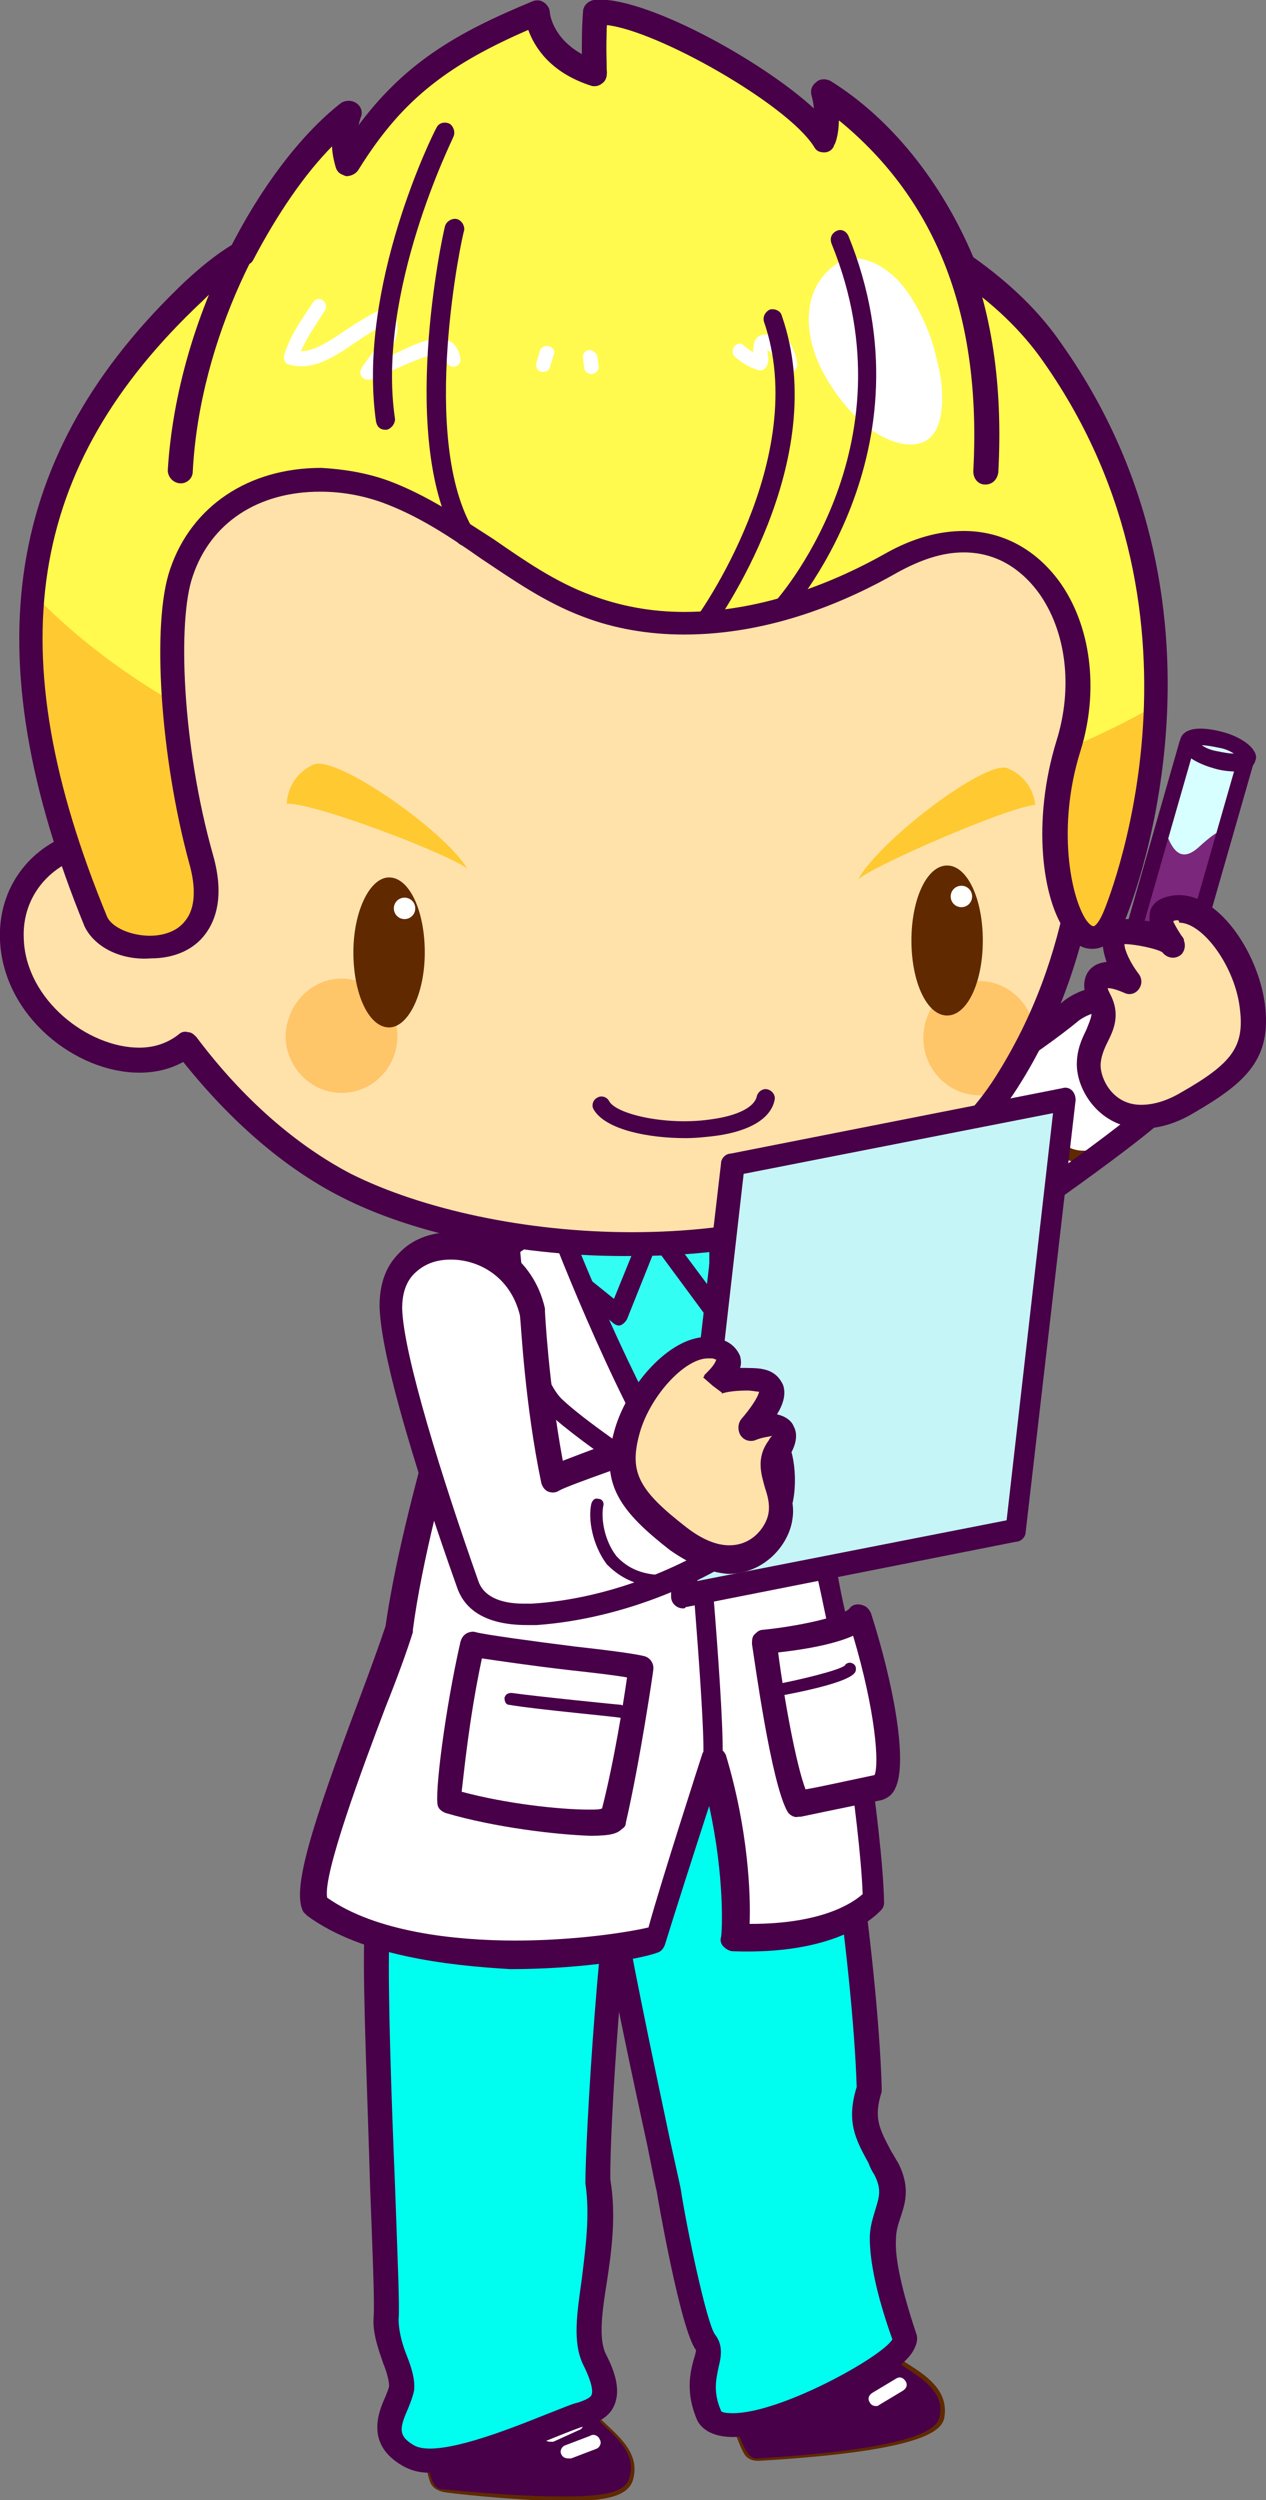 <?xml version="1.0" encoding="utf-8"?>
<!-- Generator: Adobe Illustrator 21.0.2, SVG Export Plug-In . SVG Version: 6.00 Build 0)  -->
<svg version="1.1" id="Layer_1" xmlns="http://www.w3.org/2000/svg" xmlns:xlink="http://www.w3.org/1999/xlink" x="0px" y="0px"
	 viewBox="0 0 106.4 210" style="enable-background:new 0 0 106.4 210;" xml:space="preserve">
<rect x="0" y="0" width="106.4" height="210" fill="#808080" stroke="none"/>
<style type="text/css">
	.st0{fill:#D7FFFF;}
	.st1{fill:#7B277B;}
	.st2{fill:#480148;}
	.st3{fill:#FFFFFF;}
	.st4{fill:#602900;}
	.st5{fill:#FFE2AA;}
	.st6{fill:#FFBC73;}
	.st7{fill:#00FEF0;}
	.st8{fill:#282828;}
	.st9{fill:#33FEF3;}
	.st10{fill:#FFC569;}
	.st11{fill:#FFC931;}
	.st12{fill:#845D4A;}
	.st13{fill:#FFFA4D;}
	.st14{fill:#C6F5F7;}
</style>
<g>
	<g>
		<path class="st0" d="M99.8,62.6l-7,24.4c-0.4,1.4,0.4,2.8,1.7,3.2c1.4,0.4,2.8-0.4,3.2-1.8l7-24.4L99.8,62.6z"/>
	</g>
	<g>
		<path class="st1" d="M97.8,69.4c0.6,1.8,1.3,3.2,2.9,1.8c1-0.9,1.7-1.5,2.4-1.5l-5.3,18.6c-0.4,1.4-1.8,2.2-3.2,1.8
			c-1.4-0.4-2.1-1.8-1.7-3.2L97.8,69.4z"/>
	</g>
	<g>
		<path class="st2" d="M94.3,90.9c-1.7-0.5-2.7-2.3-2.2-4.1l7-24.4c0-0.2,0.2-0.3,0.3-0.4c0.2-0.1,0.3-0.1,0.5-0.1l4.9,1.5
			c0.4,0.1,0.6,0.5,0.5,0.9l-7,24.4C98,90,96.7,91,95.2,91C94.9,91,94.6,90.9,94.3,90.9z M100.2,63.4l-6.8,23.7
			c-0.3,1,0.3,2.1,1.3,2.4c1,0.3,2-0.3,2.3-1.3l6.8-23.7L100.2,63.4z"/>
	</g>
	<g>
		<path class="st0" d="M99.9,62.3c-0.1,0.5,0.9,1.1,2.2,1.5c1.4,0.4,2.6,0.4,2.7-0.1c0.1-0.5-0.9-1.1-2.2-1.5
			C101.2,61.8,100,61.8,99.9,62.3"/>
	</g>
	<g>
		<path class="st2" d="M101.9,64.5c-1.4-0.4-3-1.3-2.7-2.4c0.1-0.4,0.5-0.9,1.7-0.9c0.5,0,1.2,0.1,1.9,0.3c0.5,0.1,2.1,0.7,2.6,1.6
			c0.2,0.3,0.2,0.6,0.1,0.8c-0.1,0.4-0.5,0.9-1.7,0.9C103.2,64.8,102.5,64.7,101.9,64.5z M102.3,63.1c0.5,0.1,1,0.2,1.4,0.2
			c-0.3-0.2-0.7-0.4-1.3-0.5c-0.5-0.1-1-0.2-1.4-0.2C101.3,62.8,101.7,63,102.3,63.1z"/>
	</g>
	<g>
		<path class="st3" d="M62.1,102.5c0,0,20.4-11.4,27.5-17.2c4-2.9,8.1-1.2,9.6,1.1c1.5,2.3,0.1,5.2-2.2,7.2
			c-4.2,3.8-25.9,19-32.5,20.9C57.9,116.2,55.4,106,62.1,102.5z"/>
	</g>
	<g>
		<path class="st4" d="M91.1,97.7c0.5,0,1.1-0.1,1.7-0.3c0.3-0.1,0.4-0.4,0.3-0.7c-0.1-0.3-0.4-0.4-0.7-0.3c-1.1,0.4-2,0.3-2.7-0.1
			c-1.4-0.8-1.8-2.6-1.8-2.6c-0.1-0.3-0.3-0.5-0.6-0.4c-0.3,0.1-0.4,0.3-0.4,0.6c0,0.1,0.5,2.3,2.3,3.3
			C89.8,97.5,90.4,97.7,91.1,97.7z"/>
	</g>
	<g>
		<path class="st2" d="M57.4,110.8c-0.7-3.1,0.3-7.1,4.2-9.2c0.2-0.1,21-11.8,27.9-17.6c1.1-0.8,2.4-1.2,4-1.2
			c2.7,0,5.4,1.2,6.5,2.9c2,2.9,0.2,6.4-2.4,8.5c-4,3.6-26.1,19.2-32.9,21.1c-0.6,0.2-1.2,0.3-1.8,0.3
			C60.3,115.7,58.1,113.7,57.4,110.8z M90.7,85.7c-7,5.8-27.3,17.3-28.2,17.8c-3,1.6-3.7,4.6-3.2,6.9c0.4,1.6,1.5,3.2,3.6,3.2
			c0.4,0,0.8-0.1,1.3-0.2c6.1-1.7,27.6-16.7,32.1-20.7c1.8-1.5,3.2-4,2-5.8c-0.8-1.1-2.9-2-4.8-2C92.3,84.9,91.4,85.2,90.7,85.7z"/>
	</g>
	<g>
		<path class="st5" d="M99.8,92.5c4.5-2.6,6-4.3,5.5-8.2c-0.5-3.8-3.6-8.4-6.4-8.1c-2.8,0.2-0.5,2.8-0.2,3.2c-0.4-0.8-3.3-1.1-4-1.1
			c-2.1,0-0.4,3.2,0.3,4.1c-2.2-1-3.6-0.6-2.5,1.5c1.1,2.1-0.9,3.2-0.9,5.5C91.5,91.7,94.2,95.7,99.8,92.5"/>
	</g>
	<g>
		<path class="st2" d="M90.5,89.4c0-1.2,0.4-2.1,0.8-2.9c0.4-1,0.6-1.4,0.3-2.1c-0.6-1.1-0.6-2-0.2-2.7c0.2-0.3,0.6-0.8,1.6-0.9
			c-0.3-0.9-0.5-1.8-0.1-2.6c0.2-0.4,0.7-1,1.8-1c0,0,0.9,0,1.9,0.2c0-0.3,0-0.7,0.1-1c0.3-0.7,1-1.1,2.1-1.2
			c3.5-0.3,6.9,4.7,7.5,9.1c0.6,4.6-1.5,6.6-6,9.2c-1.5,0.9-3,1.3-4.3,1.3C92.4,94.7,90.5,91.6,90.5,89.4z M99,77.3
			c-0.2,0-0.3,0-0.4,0.1c0.1,0.2,0.3,0.6,0.7,1.2c0.1,0.1,0.2,0.3,0.2,0.3c0,0,0,0,0,0l0,0c0,0,0,0,0,0c0,0,0,0,0,0c0,0,0,0,0,0
			c0,0,0,0,0,0.1l0,0c0,0,0,0,0,0c0,0,0,0,0,0l0,0l0,0c0.2,0.5,0,1.1-0.4,1.3c-0.5,0.3-1.1,0.1-1.4-0.3c-0.4-0.3-2.3-0.7-3.2-0.7
			c0,0.5,0.5,1.6,1.2,2.5c0.3,0.4,0.3,0.9,0,1.3c-0.3,0.4-0.8,0.5-1.2,0.3c-0.7-0.3-1.1-0.4-1.4-0.4c0,0.1,0.1,0.3,0.2,0.5
			c0.9,1.7,0.3,3-0.2,4c-0.3,0.6-0.6,1.3-0.6,2c0,1.1,1,3.3,3.4,3.3c1,0,2.1-0.3,3.3-1c4.4-2.5,5.4-3.9,5-7.1
			c-0.4-3.5-3.1-7.2-5.1-7.2C99.1,77.3,99,77.3,99,77.3z"/>
	</g>
	<g>
		<path class="st6" d="M53.2,159.3c0.7,11.5,8.6,43.5,10.4,46.1c0,0,14.2-0.8,14.4-2.7c0.2-1.9-2.8-2.8-4.5-4.4
			c-1.7-1.6-4.9-30.5-5.6-39.7c-0.3-3.2-1-7.5-7.9-6.9C52.9,152.4,52.9,156.4,53.2,159.3"/>
	</g>
	<g>
		<path class="st4" d="M62.6,206.2c-2-3-9.9-35.1-10.6-46.8c-0.2-1.9-0.2-4.2,1.2-6c1.3-1.7,3.5-2.6,6.8-2.9c0.5,0,1-0.1,1.4-0.1
			c7.2,0,7.7,5.9,7.9,8.1c0.7,10.7,3.8,36.3,5.2,38.8c0.5,0.4,1.1,0.8,1.7,1.2c1.6,1,3.4,2.2,3.2,4.3c-0.1,1-0.3,3-15.6,3.9
			c0,0-0.1,0-0.1,0C63.2,206.7,62.8,206.5,62.6,206.2z M74.8,200.8c-0.7-0.5-1.5-0.9-2.1-1.6c-2.8-2.5-6-40.2-6-40.5
			c-0.2-3-0.8-5.7-5.3-5.7c-0.4,0-0.8,0-1.2,0.1c-2.5,0.2-4.1,0.9-5,2c-0.9,1.1-0.8,2.6-0.7,4.1c0,0,0,0,0,0.1
			c0.7,10.9,7.8,39.9,9.9,44.9c5.1-0.3,10.7-1.1,12.3-1.8C76.4,201.8,75.5,201.3,74.8,200.8z"/>
	</g>
	<g>
		<path class="st2" d="M73.1,197.6c0.1,0.3,0.3,0.6,0.4,0.7c1.7,1.6,4.7,2.5,4.5,4.4c-0.2,1.9-14.4,2.7-14.4,2.7
			c-0.3-0.4-0.7-1.5-1.2-3.1C64.8,199.9,69.9,198,73.1,197.6"/>
	</g>
	<g>
		<path class="st2" d="M62.8,206c-0.2-0.3-0.6-1-1.3-3.3c-0.1-0.4,0-0.8,0.2-1.1c2.5-2.6,7.7-4.7,11.3-5.1c0.5-0.1,0.9,0.2,1.1,0.7
			c0.1,0.2,0.1,0.3,0.1,0.3c0.5,0.4,1.2,0.9,1.8,1.3c1.5,1,3.3,2.1,3,4c-0.1,0.8-0.3,2.8-15.4,3.7c0,0,0,0-0.1,0
			C63.3,206.5,63,206.3,62.8,206z M74.9,200.6c-0.7-0.5-1.5-0.9-2.1-1.5c-0.1-0.1-0.2-0.2-0.3-0.3c-2.9,0.5-6.8,2.1-8.9,3.9
			c0.3,0.8,0.5,1.4,0.6,1.7c5.5-0.4,11.5-1.2,12.8-2C76.9,201.8,75.9,201.2,74.9,200.6z"/>
	</g>
	<g>
		<path class="st3" d="M71.9,201c0.1,0,0.2,0,0.3-0.1l2-1.3c0.3-0.2,0.3-0.6,0.2-0.8c-0.2-0.3-0.5-0.4-0.8-0.2l-2,1.3
			c-0.3,0.2-0.3,0.6-0.2,0.8C71.5,200.9,71.7,201,71.9,201z"/>
	</g>
	<g>
		<path class="st3" d="M73.6,202.1c0.1,0,0.2,0,0.3-0.1l2-1.2c0.3-0.2,0.4-0.5,0.2-0.8c-0.2-0.3-0.5-0.4-0.8-0.2l-2,1.2
			c-0.3,0.2-0.4,0.5-0.2,0.8C73.2,202,73.4,202.1,73.6,202.1z"/>
	</g>
	<g>
		<path class="st7" d="M48.9,139.5c1-2.3,17.9-3.5,17.9-3.5c2.9,6.7,6,28.9,6.3,39.3c-1,3.1,0.1,4.3,1.4,6.8
			c1.3,2.5-0.2,3.4-0.3,5.8c-0.1,2.4,1,6.2,1.7,8.3c0.7,2.1-14.8,9.9-16.3,6.5c-1.5-3.4,0.6-5-0.3-6.1c-0.9-1.1-2.7-10.5-3.1-12.8
			C55.8,181.6,48.2,149.7,48.9,139.5"/>
	</g>
	<g>
		<path class="st2" d="M58.6,203.3c-1-2.3-0.6-4-0.3-5.1c0.1-0.3,0.2-0.7,0.2-0.8c-1.3-1.6-3.3-13.2-3.3-13.3
			c-0.1-0.4-0.4-1.9-0.8-3.9c-2.1-9.7-7-32.2-6.5-40.7c0-0.1,0-0.2,0.1-0.4c1.1-2.5,12.2-3.6,18.7-4.1c0.4,0,0.8,0.2,1,0.6
			c3.1,7,6.1,29.4,6.4,39.7c0,0.1,0,0.2,0,0.4c-0.7,2.2-0.2,3.1,0.8,5c0.2,0.3,0.4,0.7,0.6,1c1,2,0.6,3.3,0.2,4.5
			c-0.2,0.6-0.4,1.2-0.4,1.9c-0.1,1.6,0.5,4.3,1.7,7.9c0.2,0.5,0,1.1-0.4,1.7c-1.8,2.5-10.8,7-15,7l0,0
			C59.7,204.7,58.9,203.9,58.6,203.3z M73.1,188c0-1,0.3-1.8,0.5-2.5c0.3-1,0.5-1.6-0.1-2.8c-0.2-0.3-0.4-0.7-0.5-1
			c-1.1-2-1.9-3.5-1-6.4c-0.3-9.7-3.1-30.7-5.9-38.1c-7.1,0.5-15,1.7-16.2,2.7c-0.4,8.4,4.6,31.2,6.4,39.8c0.5,2.3,0.8,3.6,0.9,4.1
			c0.5,3.3,2.2,11.4,2.9,12.3c0.7,0.9,0.5,1.9,0.3,2.7c-0.2,1-0.5,2.1,0.2,3.7c0,0.1,0.3,0.2,1,0.2l0,0c4,0,12.5-4.7,13.4-6.2
			C73.6,192.6,73.1,189.8,73.1,188z"/>
	</g>
	<g>
		<path class="st5" d="M34.7,160.8c-1.2,11.5,1.3,44.4,2.6,47.3c0,0,14.1,1.6,14.7-0.2c0.5-1.8-2.3-3.3-3.7-5.1
			c-1.5-1.9,0.2-30.9,1.1-40c0.3-3.2,0.2-7.6-6.6-8.1C35.5,153.9,34.9,157.9,34.7,160.8"/>
	</g>
	<g>
		<path class="st4" d="M37.2,209.3c-0.4-0.1-0.8-0.3-1-0.7c-1.5-3.3-3.9-36.3-2.7-47.9c0.1-2.1,0.4-7.5,7.9-7.5c0.5,0,0.9,0,1.4,0.1
			c2.9,0.2,5,1.1,6.3,2.7c1.7,2,1.7,4.6,1.5,6.8c-1,10.7-2.3,36.4-1.3,39.2c0.4,0.5,1,1,1.5,1.5c1.4,1.3,3,2.7,2.4,4.8
			c-0.4,1.3-2,1.8-5.9,1.8C43,210,37.4,209.4,37.2,209.3z M49.1,205.4c-0.6-0.6-1.3-1.2-1.9-1.9c-2.3-3,0.8-40.6,0.8-41
			c0.2-1.8,0.1-3.7-0.9-4.9c-0.8-1-2.4-1.6-4.6-1.8c-0.4,0-0.8-0.1-1.2-0.1c-4.7,0-5.2,2.4-5.3,5.1c0,0,0,0.1,0,0.1
			c-1.2,10.8,1.1,40.6,2.3,45.9c1.7,0.2,5.8,0.5,9,0.5c2,0,2.9-0.1,3.4-0.3C50.5,206.6,49.7,205.9,49.1,205.4z"/>
	</g>
	<g>
		<path class="st2" d="M48,201.9c0.1,0.3,0.2,0.6,0.3,0.7c1.5,1.9,4.3,3.3,3.7,5.1c-0.5,1.8-14.7,0.2-14.7,0.2
			c-0.2-0.4-0.4-1.6-0.7-3.2C39.4,202.7,44.8,201.8,48,201.9"/>
	</g>
	<g>
		<path class="st2" d="M37.2,209.1c-0.4,0-0.7-0.3-0.8-0.6c-0.2-0.3-0.4-1.1-0.8-3.5c-0.1-0.4,0.1-0.8,0.4-1c3-2.2,8.5-3.2,12-3.1
			c0.5,0,0.9,0.4,1,0.8c0,0.2,0.1,0.3,0.1,0.3c0.4,0.5,1,1,1.5,1.6c1.3,1.2,2.9,2.6,2.3,4.5c-0.3,1.2-1.9,1.6-5.6,1.6
			C43,209.7,37.4,209.1,37.2,209.1z M49.3,205.2c-0.6-0.6-1.3-1.2-1.8-1.9c-0.1-0.1-0.1-0.2-0.2-0.3c0,0,0,0,0,0
			c-2.9,0-7,0.8-9.5,2.3c0.1,0.9,0.2,1.4,0.3,1.8c1.6,0.2,5.9,0.6,9.2,0.6c2.5,0,3.4-0.2,3.7-0.3C51,206.7,50.1,205.9,49.3,205.2z"
			/>
	</g>
	<g>
		<path class="st3" d="M46.3,205.1c0.1,0,0.2,0,0.2,0l2.2-1c0.3-0.1,0.4-0.5,0.3-0.8c-0.1-0.3-0.5-0.4-0.8-0.3l-2.2,1
			c-0.3,0.1-0.4,0.5-0.3,0.8C45.8,205,46,205.1,46.3,205.1z"/>
	</g>
	<g>
		<path class="st3" d="M47.8,206.5c0.1,0,0.1,0,0.2,0l2.1-0.8c0.3-0.1,0.5-0.5,0.3-0.8c-0.1-0.3-0.5-0.5-0.8-0.3l-2.1,0.8
			c-0.3,0.1-0.5,0.5-0.3,0.8C47.3,206.4,47.5,206.5,47.8,206.5z"/>
	</g>
	<g>
		<path class="st7" d="M66.5,137.8c0,0-25.5-0.9-29-1c-5.4,4.4-5.7,19.4-5.8,26.6c-0.1,7.2,1,29.1,0.9,31.3
			c-0.1,2.2,1.5,4.5,1.3,5.9c-0.2,1.4-2.6,3.9,0.5,5.7c3.1,1.7,12.7-3,14.5-3.4c1.8-0.4,2.8-1.4,1.1-4.6c-1.5-3.2,1.2-9.2,0.3-15
			c-0.1-3.6,1.1-23.5,2.9-32.4c0.5,0.4,5.1,0,6.6-0.5C62.5,149.3,66.3,145.2,66.5,137.8"/>
	</g>
	<g>
		<path class="st2" d="M36.1,207.7c2.8,0,6.7-1.4,10.6-3c1-0.4,2-0.8,2.4-0.9c0.8-0.2,2-0.6,2.5-1.7c0.5-1.1,0.3-2.5-0.7-4.4
			c-0.6-1.3-0.3-3.5,0.1-6c0.4-2.6,0.8-5.6,0.3-8.6c-0.1-3.6,1-21.9,2.7-31.1c2,0.1,5.3-0.4,6.1-0.7c0.5-0.2,0.9-0.7,0.7-1.3
			c-0.2-0.6-0.7-0.9-1.3-0.7c-1.4,0.4-5.1,0.7-5.9,0.6c-0.3-0.1-0.6-0.1-0.8,0c-0.3,0.1-0.6,0.4-0.6,0.8c-1.9,9-3,29.1-3,32.6
			c0,0,0,0.1,0,0.1c0.4,2.7,0,5.5-0.3,8c-0.4,2.9-0.8,5.3,0.1,7.2c0.9,1.8,0.8,2.4,0.7,2.6c-0.1,0.2-0.5,0.4-1.1,0.6
			c-0.5,0.1-1.4,0.5-2.7,1c-3,1.2-9.2,3.7-11.1,2.6c-1.4-0.8-1.2-1.5-0.5-3.1c0.2-0.5,0.4-1,0.5-1.5c0.1-0.9-0.2-1.9-0.6-2.9
			c-0.4-1-0.7-2.1-0.7-3.1c0.1-1-0.1-5.5-0.3-11.2c-0.3-7.2-0.6-16.1-0.5-20.2c0.1-5.8,0.3-21.1,5.1-25.6c4.6,0.1,28.4,1,28.6,1
			c0.6,0,1-0.4,1.1-1c0-0.6-0.4-1.1-1-1.1c-0.3,0-25.5-0.9-29-1c-0.2,0-0.5,0.1-0.7,0.2c-5.2,4.2-6,16.2-6.2,27.4
			c-0.1,4.1,0.3,13.1,0.5,20.3c0.2,5.2,0.4,10,0.3,11c-0.1,1.4,0.4,2.7,0.8,3.9c0.3,0.7,0.5,1.5,0.5,1.9c0,0.2-0.2,0.6-0.3,0.9
			c-0.6,1.3-1.7,4,1.4,5.8C34.5,207.5,35.2,207.7,36.1,207.7z"/>
	</g>
	<g>
		<path class="st8" d="M37.5,136.8c1.2,0,5.1,0.2,9.6,0.3c-2.5,7.9-7,12.9-14.2,10.5C33.6,143,35,138.8,37.5,136.8"/>
	</g>
	<g>
		<path class="st4" d="M36.2,149c1.5,0,2.9-0.3,4.2-1c3.2-1.7,5.7-5.3,7.4-10.8c0.1-0.4-0.1-0.9-0.5-1c-0.4-0.1-0.9,0.1-1,0.5
			c-1.6,5.1-3.8,8.4-6.6,9.9c-1.9,1-4.2,1.1-6.7,0.3c-0.4-0.1-0.9,0.1-1,0.5c-0.1,0.4,0.1,0.9,0.5,1C33.9,148.8,35.1,149,36.2,149z"
			/>
	</g>
	<g>
		<path class="st9" d="M63,107.2c4.5,11.6,4.9,28.1,3.9,30.1c-1.1,2-23.2,6.8-30.1,0c0-13.8,5.1-31.5,5.1-31.5
			c0.7-1.5,2.7-3.1,10.1-3.4C59.4,102.2,62.3,104.3,63,107.2"/>
	</g>
	<g>
		<path class="st2" d="M59.9,111.3l-4.8-6.5l-2.4,6c-0.1,0.2-0.3,0.4-0.5,0.5c-0.2,0.1-0.5,0-0.7-0.2l-8.1-6.6
			c-0.2-0.2-0.3-0.4-0.3-0.7c0-0.3,0.2-0.5,0.4-0.6c1.8-0.9,4.6-1.4,8.5-1.5c0.4,0,0.7,0,1.1,0c5.6,0,9.1,1.5,10.4,4.4
			c0.1,0.2,0.1,0.5,0,0.7c-0.9,2.2-2.1,4.4-2.1,4.5c-0.1,0.2-0.4,0.4-0.6,0.4c0,0,0,0-0.1,0C60.3,111.6,60.1,111.5,59.9,111.3z
			 M56.1,103.4l4.4,5.9c0.4-0.8,0.9-1.8,1.4-2.9C60.9,104.8,59,103.8,56.1,103.4z M52,103.2c-2.8,0.1-5,0.4-6.6,0.9l6.2,5l2.4-5.9
			C53.4,103.2,52.7,103.2,52,103.2z"/>
	</g>
	<g>
		<path class="st4" d="M35.7,138.4c-0.3-0.3-0.5-0.7-0.5-1.1c0-13.9,4.9-31.2,5.1-32c0-0.1,0-0.1,0.1-0.2c1.2-2.7,4.8-4,11.4-4.3
			c0.4,0,0.8,0,1.1,0c6.5,0,10.4,2,11.4,5.8c4.4,11.6,5.3,28.5,3.8,31.3c-1.3,2.5-12.1,4.3-18.7,4.3h0C43,142.3,38.4,141,35.7,138.4
			z M61.6,107.7c0-0.1,0-0.1-0.1-0.2c-0.6-2.4-3.5-3.6-8.5-3.6c-0.3,0-0.7,0-1,0c-3.5,0.1-7.8,0.6-8.7,2.4c-0.4,1.6-4.8,17.5-5,30.3
			c2.2,1.7,6,2.7,11.2,2.7h0c7.5,0,14.8-1.9,16.1-2.8C66.3,134,65.9,118.9,61.6,107.7z"/>
	</g>
	<g>
		<path class="st3" d="M70.7,137.3c-1.1-4.2-3.3-18.5-7.7-30.2c-0.3-1.2-1-2.2-2.2-3c0,5.5-0.3,17.4-2.4,21.2
			c-2.9-2-9.5-17.2-11.5-22.5c-3.4,0.6-4.6,1.8-5.1,2.9c0,0-6.7,19.1-8.3,31c-1.9,5.8-8.4,21-7.1,23.3c7.8,5.9,25.5,3.7,28.7,2.6
			c1.1-3.5,4.8-14.9,4.8-14.9c2.3,7.8,2.1,14.3,1.9,14.9c7.5,0.3,10.7-2,11.6-3.1C73.4,153.5,70.7,137.3,70.7,137.3"/>
	</g>
	<g>
		<path class="st2" d="M57.8,127c-0.4-0.2-8.9-5.6-11.8-8.4c-3.1-3-3.9-13-4-14.1c0-0.3,0.1-0.5,0.3-0.7c1-0.8,2.5-1.4,4.5-1.8
			c0.4-0.1,0.8,0.1,0.9,0.5c2.3,6.1,7.7,18.1,10.5,21.4c1.5-4.2,1.9-14.2,1.9-19.8c0-0.3,0.2-0.6,0.4-0.7c0.3-0.1,0.6-0.1,0.8,0
			c1.3,0.9,2.1,2,2.5,3.4c0.7,1.8,1.4,3.9,2.1,6c0,0.1,0,0.2,0,0.3c-0.1,1.9-0.3,4.3-0.4,4.9c0,0,0,0.1,0,0.1c-0.5,2.5-3.9,8-7,8.9
			c-0.1,0-0.1,0-0.2,0C58.1,127.2,58,127.1,57.8,127z M64.2,113.3c-0.6-2.1-1.3-4.1-2-5.8c0,0,0-0.1,0-0.1c-0.1-0.5-0.3-0.9-0.6-1.3
			c0,4.5-0.3,14-2,18.5c1.9-1.7,3.9-5,4.2-6.7C64,117.4,64.1,115.8,64.2,113.3z M43.7,104.9c0.4,4.9,1.7,10.8,3.5,12.6
			c1.9,1.8,6.3,4.8,9.1,6.6c-3.5-4.9-8.4-16.6-9.8-20.3C45.3,104.1,44.3,104.4,43.7,104.9z"/>
	</g>
	<g>
		<path class="st2" d="M59.9,148.6c0.4,0,0.8-0.3,0.8-0.7c0.3-3-1.4-21.8-1.5-22.6c0-0.4-0.4-0.8-0.9-0.7c-0.4,0-0.8,0.4-0.7,0.9
			c0.6,6.7,1.7,20,1.5,22.3C59.1,148.1,59.4,148.5,59.9,148.6C59.9,148.6,59.9,148.6,59.9,148.6z"/>
	</g>
	<g>
		<path class="st2" d="M25.8,160.9c-0.1-0.1-0.2-0.2-0.3-0.3c-1-1.8,0.6-7,4.7-17.9c0.9-2.4,1.7-4.6,2.2-6.1
			c1.7-11.9,8.1-30.4,8.3-31.1c0,0,0-0.1,0-0.1c0.8-1.8,2.7-2.9,5.9-3.5c0.5-0.1,1,0.2,1.1,0.7c2.2,5.9,7.4,17.4,10.2,21
			c1.4-4.4,1.8-13.9,1.7-19.4c0-0.4,0.2-0.7,0.5-0.9c0.3-0.2,0.7-0.2,1.1,0.1c1.3,0.9,2.2,2.1,2.5,3.6c3.3,8.7,5.4,19.1,6.7,25.3
			c0.4,2.2,0.8,3.9,1.1,4.9c0,0,0,0.1,0,0.1c0.1,0.7,2.7,16.3,2.8,22.5c0,0.3-0.1,0.5-0.3,0.7c-0.8,0.8-4,3.7-12.4,3.4
			c-0.3,0-0.6-0.2-0.8-0.4c-0.2-0.2-0.3-0.5-0.2-0.8c0.1-0.5,0.3-5.1-1-11c-1.2,3.7-3,9.3-3.7,11.6c-0.1,0.3-0.3,0.6-0.6,0.7
			c-1.6,0.6-6.7,1.4-12.4,1.4C37.7,165.1,30.4,164.3,25.8,160.9z M59,147.4c0.1-0.4,0.5-0.7,1-0.7c0,0,0,0,0,0c0.4,0,0.8,0.3,1,0.7
			c1.9,6.3,2.1,11.8,2,14.2c0,0,0.1,0,0.1,0c5.9,0,8.5-1.7,9.4-2.5c-0.2-6.1-2.6-20.7-2.7-21.6c-0.3-1.1-0.6-2.8-1.1-5
			c-1.2-6.1-3.3-16.4-6.6-25c0,0,0-0.1,0-0.1c0-0.2-0.1-0.3-0.1-0.5c-0.1,5.2-0.5,15.2-2.5,18.9c-0.1,0.3-0.4,0.4-0.7,0.5
			c-0.3,0.1-0.6,0-0.8-0.1c-3.3-2.2-9.7-17.5-11.5-22.2c-2.8,0.7-3.4,1.7-3.6,2.1c-0.4,1-6.7,19.4-8.2,30.8c0,0.1,0,0.1,0,0.2
			c-0.5,1.6-1.3,3.8-2.3,6.3c-1.9,5-5.3,14.1-4.9,16c4.1,2.9,10.8,3.6,15.8,3.6c5.1,0,9.5-0.7,11.2-1.1
			C55.6,157.9,59,147.4,59,147.4z"/>
	</g>
	<g>
		<path class="st3" d="M53.9,140c-1.9-0.4-12.8-1.5-14.2-2c-1.5,6.9-2,12.9-1.9,13.3c5.6,1.6,13.1,2.1,13.8,1.5
			C52.8,147.5,53.9,140,53.9,140"/>
	</g>
	<g>
		<path class="st2" d="M37.5,152.3c-0.3-0.1-0.6-0.3-0.7-0.6c-0.3-0.9,0.6-8.1,1.9-13.8c0.1-0.3,0.2-0.5,0.5-0.7
			c0.2-0.1,0.5-0.2,0.8-0.1c0.7,0.2,5.1,0.8,8.3,1.2c2.7,0.3,5,0.6,5.8,0.8c0.5,0.1,0.9,0.6,0.8,1.2c0,0.1-1.1,7.6-2.3,12.8
			c0,0.2-0.1,0.4-0.3,0.5c-0.4,0.4-0.9,0.6-2.7,0.6C46.7,154.1,41.6,153.5,37.5,152.3z M52.7,140.9c-1.1-0.2-2.9-0.4-4.7-0.6
			c-3.5-0.4-6.1-0.8-7.5-1c-1.1,5.2-1.5,9.6-1.7,11.2c3.7,1,8.2,1.5,10.7,1.5c0.6,0,0.9,0,1.1-0.1C51.6,148,52.4,143,52.7,140.9z"/>
	</g>
	<g>
		<path class="st2" d="M52.2,144.3c0.3,0,0.5-0.2,0.5-0.5c0-0.3-0.2-0.5-0.5-0.6c-0.1,0-7.1-0.7-9.2-1c-0.3,0-0.5,0.1-0.6,0.4
			c0,0.3,0.1,0.6,0.4,0.6C45.1,143.6,51.9,144.2,52.2,144.3C52.2,144.3,52.2,144.3,52.2,144.3z"/>
	</g>
	<g>
		<path class="st3" d="M64.3,138c0,0,6.7-0.7,8-2.1c2.5,7.6,3.1,14,1.7,14.3c-3.5,0.7-6.8,1.4-6.8,1.4C65.8,149.4,64.3,138,64.3,138
			"/>
	</g>
	<g>
		<path class="st2" d="M66.2,152.2c-1.4-2.4-2.8-12.9-3-14.1c0-0.3,0-0.6,0.2-0.8c0.2-0.2,0.4-0.4,0.7-0.4c3-0.3,6.7-1.1,7.3-1.8
			c0.2-0.3,0.6-0.4,1-0.3c0.4,0.1,0.6,0.3,0.8,0.7c1.8,5.6,3.2,12.6,2,14.8c-0.3,0.6-0.8,0.8-1.1,0.9c-3.5,0.7-6.8,1.4-6.8,1.4
			c-0.1,0-0.1,0-0.2,0C66.8,152.7,66.4,152.5,66.2,152.2z M71.7,137.4c-1.8,0.8-4.5,1.2-6.3,1.4c0.5,3.9,1.5,9.4,2.3,11.5
			c1.2-0.2,3.4-0.7,5.8-1.2C73.9,148.2,73.6,143.8,71.7,137.4z"/>
	</g>
	<g>
		<path class="st2" d="M64.7,142.6C64.7,142.6,64.8,142.6,64.7,142.6c6.8-1.2,7.1-2,7.2-2.2c0.1-0.3,0-0.6-0.3-0.7
			c-0.2-0.1-0.5,0-0.6,0.2c-0.5,0.4-3.7,1.2-6.4,1.7c-0.3,0.1-0.5,0.3-0.4,0.6C64.2,142.5,64.5,142.6,64.7,142.6z"/>
	</g>
	<g>
		<path class="st5" d="M7.2,70.9c-0.5-2-0.9-3.9-1.2-5.8c-1.7-15.2,4.7-33.8,17.7-42.3c7.1-4.6,17.6-6.8,26-7.3
			c21.2-1.2,42.2,16,42.4,39c0.1,13.8-0.7,25.7-7.5,36.5c-4.1,6.5-10.6,10-18.8,12.1c-10.7,2.8-26.8,1.6-36.7-3.5
			c-5-2.5-9.6-6.8-13.4-11.8C11,91.6,1.4,86.5,1,79C0.8,74.6,3.9,71.6,7.2,70.9"/>
	</g>
	<g>
		<path class="st10" d="M24,87c0,2.6,2.1,4.8,4.7,4.8c2.6,0,4.7-2.1,4.7-4.8c0-2.6-2.1-4.8-4.7-4.8C26.2,82.2,24.1,84.3,24,87"/>
	</g>
	<g>
		<path class="st10" d="M82.3,82.4c2.4,0,4.4,1.9,4.7,4.3c-0.7,1.5-1.5,2.9-2.4,4.3c-0.1,0.2-0.3,0.4-0.4,0.6
			c-0.6,0.3-1.2,0.4-1.9,0.4c-2.6,0-4.7-2.2-4.7-4.8C77.6,84.5,79.7,82.4,82.3,82.4"/>
	</g>
	<g>
		<path class="st2" d="M28.6,100.5c-4.7-2.4-9.2-6.3-13.2-11.3c-1.1,0.6-2.3,0.9-3.7,0.9l0,0C6.4,90.1,0.3,85.4,0,79
			c-0.2-4.6,2.7-7.8,5.9-8.9c-0.4-1.7-0.7-3.4-0.9-5C3.4,50.6,9.1,31,23.2,21.9c6.4-4.1,16.2-6.9,26.5-7.5c0.7,0,1.4-0.1,2.2-0.1
			c19.8,0,41.1,16.1,41.3,40.1c0.1,12.4-0.4,25.6-7.7,37c-3.9,6.1-10,10.1-19.4,12.6c-3.7,1-8.2,1.5-12.9,1.5
			C44,105.6,34.8,103.7,28.6,100.5z M49.8,16.5c-7.6,0.4-18.3,2.5-25.5,7.2C10.9,32.3,5.5,51,7,65c0.2,1.8,0.6,3.7,1.1,5.6
			c0.1,0.3,0,0.6-0.1,0.8c-0.2,0.2-0.4,0.4-0.7,0.5c-2.8,0.6-5.5,3.2-5.3,7c0.2,5.1,5.4,9.1,9.7,9.1l0,0c1.3,0,2.4-0.4,3.3-1.1
			c0.2-0.2,0.5-0.3,0.8-0.2c0.3,0,0.5,0.2,0.7,0.4c3.9,5.2,8.4,9.1,13,11.5c6,3,14.8,4.9,23.6,4.9c4.6,0,8.9-0.5,12.4-1.4
			c8.8-2.3,14.6-6,18.2-11.7c6.3-10,7.5-20.7,7.4-35.9c-0.2-22.7-20.4-38-39.2-38C51.1,16.5,50.4,16.5,49.8,16.5z"/>
	</g>
	<g>
		<path class="st4" d="M29.7,80c0,3.5,1.3,6.3,3,6.3c1.6,0,3-2.8,3-6.3c0-3.5-1.3-6.3-3-6.3C31.1,73.7,29.7,76.5,29.7,80"/>
	</g>
	<g>
		<path class="st3" d="M33.1,76.3c0,0.5,0.4,0.9,0.9,0.9c0.5,0,0.9-0.4,0.9-0.9c0-0.5-0.4-0.9-0.9-0.9
			C33.5,75.4,33.1,75.8,33.1,76.3"/>
	</g>
	<g>
		<path class="st4" d="M76.6,79c0,3.5,1.3,6.3,3,6.3c1.7,0,3-2.8,3-6.3c0-3.5-1.3-6.3-3-6.3C77.9,72.7,76.6,75.5,76.6,79"/>
	</g>
	<g>
		<path class="st3" d="M79.9,75.3c0,0.5,0.4,0.9,0.9,0.9c0.5,0,0.9-0.4,0.9-0.9c0-0.5-0.4-0.9-0.9-0.9
			C80.3,74.4,79.9,74.8,79.9,75.3"/>
	</g>
	<g>
		<path class="st11" d="M39.3,73c-1.9-3.2-10.9-9.5-12.9-8.8c-2.3,1-2.3,3.3-2.3,3.3C26.8,67.5,38.3,72,39.3,73"/>
	</g>
	<g>
		<path class="st11" d="M72.1,73.9c1.8-3.3,10.5-9.9,12.5-9.4c2.3,0.9,2.4,3.1,2.4,3.1C84.4,67.9,73,72.9,72.1,73.9"/>
	</g>
	<g>
		<path class="st2" d="M57.6,95.6c0.9,0,1.8-0.1,2.6-0.2c2.9-0.4,4.6-1.5,4.9-3c0.1-0.4-0.2-0.8-0.6-0.9c-0.4-0.1-0.8,0.2-0.9,0.6
			c-0.2,0.9-1.6,1.6-3.7,1.9c-3.8,0.6-8.1-0.4-8.7-1.5c-0.2-0.4-0.7-0.5-1-0.3c-0.4,0.2-0.5,0.7-0.3,1
			C50.9,94.9,54.5,95.6,57.6,95.6z"/>
	</g>
	<g>
		<path class="st12" d="M16.3,24.4c1.2-1.2,2.6-2.2,4.1-3.2c2.6-5,5.8-9.2,8.9-11.7c0,0-0.7,1.7,0,4.2c4.2-6.8,8.6-9.6,15.9-12.7
			c0,0,0.2,3.6,4.9,5.1c0,0-0.2-3,0-5.1c4-0.6,16.6,6.7,19.2,10.5c0,0,0.6-1.5,0-3.9c5.4,3.4,9.4,8.9,11.7,14.6c3,2,5.6,4.5,7.5,7.3
			c13.7,19.5,7.7,41.6,5.1,47.4c-2.5,5.7-7.1-3.8-3.9-14.4c3.2-10.5-4-21.5-14.9-15.3c-7.6,4.3-17.1,6.8-25.6,3.6
			c-6.1-2.3-10.8-7.4-16.9-9.6c-6.6-2.3-14.7-0.5-17.2,6.8c-1.4,4.1-0.9,14.9,1.6,24c2.5,9.1-7.3,8.5-8.8,5.2
			C-0.4,56.7,0.1,39.8,16.3,24.4"/>
	</g>
	<g>
		<path class="st13" d="M16.3,24.4c1.2-1.2,2.6-2.2,4.1-3.2c2.6-5,5.8-9.2,8.9-11.7c0,0-0.7,1.7,0,4.2c4.2-6.8,8.6-9.6,15.9-12.7
			c0,0,0.2,3.6,4.9,5.1c0,0-0.2-3,0-5.1c4-0.6,16.6,6.7,19.2,10.5c0,0,0.6-1.5,0-3.9c5.4,3.4,9.4,8.9,11.7,14.6c3,2,5.6,4.5,7.5,7.3
			c13.7,19.5,7.7,41.6,5.1,47.4c-2.5,5.7-7.1-3.8-3.9-14.4c3.2-10.5-4-21.5-14.9-15.3c-7.6,4.3-17.1,6.8-25.6,3.6
			c-6.1-2.3-10.8-7.4-16.9-9.6c-6.6-2.3-14.7-0.5-17.2,6.8c-1.4,4.1-0.9,14.9,1.6,24c2.5,9.1-7.3,8.5-8.8,5.2
			C-0.4,56.7,0.1,39.8,16.3,24.4"/>
	</g>
	<g>
		<g>
			<path class="st3" d="M78.2,28.3c-0.6-1.6-1.4-3.2-2.5-4.5c-1.2-1.4-3.5-2.8-5.3-1.7c-3.3,2.2-2.8,6.4-1.1,9.4
				c1.3,2.4,3.9,5.4,6.7,5.8c3,0.4,3.4-2.5,3.1-5.3C78.9,30.7,78.5,29.2,78.2,28.3z"/>
		</g>
		<g>
			<path class="st3" d="M32.4,30.1c0.8-1.2,1.4-2.4,0.7-3.9c-0.2-0.3-0.5-0.4-0.8-0.3c-1.3,0.5-2.4,1.3-3.5,2
				c-0.9,0.6-2.3,1.6-3.5,1.6c0.5-1.2,1.3-2.3,2-3.4c0.4-0.7-0.5-1.4-1-0.7c-0.9,1.4-1.9,2.7-2.4,4.4c-0.1,0.3,0,0.7,0.3,0.8
				c2.9,0.9,5.4-2,7.9-3.2c0.2,1.3-1.1,2.5-1.7,3.5c-0.3,0.5,0,1,0.6,1c1.1-0.1,6.2-3.3,6.5-1.6c0.2,0.8,1.3,0.6,1.2-0.2
				C38.1,27,34.7,29,32.4,30.1z"/>
		</g>
		<g>
			<path class="st3" d="M46.2,29.1c-0.3-0.1-0.7,0-0.8,0.3l-0.3,1c-0.1,0.3,0,0.7,0.3,0.8c0.3,0.1,0.7,0,0.8-0.3l0.3-1
				C46.7,29.5,46.5,29.2,46.2,29.1z"/>
		</g>
		<g>
			<path class="st3" d="M49.5,29.4c-0.3,0-0.6,0.4-0.5,0.7l0.1,0.8c0,0.3,0.4,0.6,0.7,0.5c0.3,0,0.6-0.4,0.5-0.7l-0.1-0.8
				C50.1,29.6,49.8,29.4,49.5,29.4z"/>
		</g>
		<g>
			<path class="st3" d="M64.9,28.2c-0.2-0.1-0.5-0.1-0.7-0.1c-0.8,0.1-0.9,0.8-0.9,1.5c-0.3-0.2-0.6-0.4-0.8-0.6
				c-0.6-0.5-1.3,0.5-0.7,1c0.6,0.5,1.2,0.9,2,1.1c0.3,0.1,0.6-0.2,0.7-0.5c0.1-0.3,0.1-0.6,0-1c0-0.1,0-0.2,0-0.3c0,0,0,0.1,0,0.1
				c0.2,0.1,0.3,0.3,0.4,0.4c0.4,0.5,0.8,1,1.3,1.4c0.4,0.2,0.9-0.2,0.8-0.7c-0.1-0.9-0.6-1.7-1-2.5C65.7,27.4,64.9,27.7,64.9,28.2z
				"/>
		</g>
	</g>
	<g>
		<path class="st2" d="M65.5,52.1c0.2,0,0.4-0.1,0.6-0.3c0.1-0.1,12.6-13.8,5.2-32c-0.2-0.4-0.6-0.6-1-0.4c-0.4,0.2-0.6,0.6-0.4,1.1
			c7,17.2-4.8,30.1-4.9,30.2c-0.3,0.3-0.3,0.8,0,1.1C65.1,52,65.3,52.1,65.5,52.1z"/>
	</g>
	<g>
		<path class="st2" d="M59.2,53.2c0.2,0,0.5-0.1,0.6-0.3c0.4-0.6,10.2-14.1,5.9-26.4c-0.1-0.4-0.6-0.6-1-0.5c-0.4,0.2-0.6,0.6-0.5,1
			c4,11.5-5.6,24.8-5.7,24.9c-0.3,0.4-0.2,0.9,0.2,1.1C58.9,53.1,59,53.2,59.2,53.2z"/>
	</g>
	<g>
		<path class="st2" d="M39.3,45.9c0.1,0,0.3,0,0.4-0.1c0.4-0.2,0.5-0.7,0.2-1.1c-4.8-7.7-1-25.2-0.9-25.3c0.1-0.4-0.2-0.9-0.6-1
			c-0.4-0.1-0.9,0.2-1,0.6c-0.2,0.7-4,18.2,1.1,26.6C38.7,45.8,39,45.9,39.3,45.9z"/>
	</g>
	<g>
		<path class="st2" d="M32.4,36.1c0,0,0.1,0,0.1,0c0.4-0.1,0.7-0.5,0.7-0.9c-1.6-10.7,4.9-23.6,4.9-23.7c0.2-0.4,0-0.9-0.3-1.1
			c-0.4-0.2-0.9-0.1-1.1,0.3c-0.3,0.5-6.7,13.4-5.1,24.7C31.7,35.9,32,36.1,32.4,36.1z"/>
	</g>
	<g>
		<path class="st11" d="M8.1,77.4C4,67.5,2,58.4,2.8,49.9c3.3,3.4,7.3,6.5,11.8,9.1c0.3,4.2,1.1,8.9,2.2,13.2
			C19.3,81.3,9.5,80.7,8.1,77.4"/>
	</g>
	<g>
		<path class="st11" d="M93.6,77c-2.5,5.7-7-3.6-3.9-14.1c2.6-1.1,5.1-2.3,7.5-3.7C96.9,67.6,94.8,74.2,93.6,77"/>
	</g>
	<g>
		<path class="st2" d="M15.2,40.6c0.5,0,1-0.4,1-1c0.6-11.2,6.2-21.9,11.7-27.5c0,0.6,0.1,1.2,0.3,1.9c0.1,0.4,0.4,0.7,0.8,0.7
			c0.4,0.1,0.8-0.1,1-0.5C34,8.1,38,5.3,44.4,2.5c0.5,1.4,1.8,3.6,5.3,4.7c0.3,0.1,0.7,0,0.9-0.2c0.3-0.2,0.4-0.5,0.4-0.9
			c0,0-0.1-2.2,0-4c4.2,0.4,15,6.6,17.4,10.1c0.2,0.3,0.6,0.5,0.9,0.5c0.4,0,0.7-0.3,0.8-0.6c0.1-0.1,0.3-0.8,0.4-2
			c8.3,6.8,12,16.5,11.3,29.5c0,0.6,0.4,1.1,1,1.1c0.6,0,1-0.4,1.1-1c0.8-14.7-3.8-25.4-14-32.8c-0.4-0.3-0.8-0.3-1.2,0
			c-0.4,0.3-0.5,0.7-0.4,1.1c0.1,0.4,0.2,0.8,0.2,1.2C64,5,53.8-0.5,49.9,0C49.4,0.1,49,0.5,49,1c-0.1,1.2-0.1,2.6-0.1,3.6
			C46.3,3.2,46.2,1,46.2,1c0-0.3-0.2-0.6-0.5-0.8C45.4,0,45.1,0,44.8,0.1C38.2,2.8,33.9,5.4,30,10.7c0.1-0.5,0.2-0.8,0.2-0.8
			c0.2-0.4,0.1-0.9-0.3-1.2c-0.4-0.3-0.9-0.3-1.3,0c-6.5,5.1-13.7,17.7-14.5,30.8C14.1,40.1,14.6,40.6,15.2,40.6
			C15.2,40.6,15.2,40.6,15.2,40.6z"/>
	</g>
	<g>
		<path class="st2" d="M7.1,77.8c-9.4-23-6.8-39.7,8.5-54.2c1.2-1.1,2.5-2.2,4-3.1c2.6-5,5.8-9.2,9.1-11.8c0.4-0.3,0.9-0.3,1.3,0
			c0.4,0.3,0.5,0.8,0.3,1.2c0,0-0.1,0.3-0.2,0.8c3.9-5.4,8.2-7.9,14.7-10.6C45.1,0,45.4,0,45.7,0.2C46,0.4,46.1,0.7,46.2,1
			c0,0.1,0.2,2.2,2.8,3.6c0-1.1,0-2.5,0.1-3.6c0-0.5,0.4-0.9,0.9-0.9C53.8-0.5,64,5,68.4,9.2c0-0.4-0.1-0.8-0.2-1.2
			c-0.1-0.4,0-0.8,0.4-1.1c0.3-0.3,0.8-0.3,1.2-0.1c5,3.1,9.3,8.4,12,14.8c3.1,2.2,5.6,4.6,7.5,7.4c16.1,22.9,5.3,48.2,5.2,48.4
			c-0.9,1.9-1.9,2.3-2.7,2.3c-0.6,0-1.4-0.2-2.2-1.4c-2-2.7-2.9-9.3-0.8-16.1c1.4-4.5,0.8-9.2-1.5-12.4c-1.1-1.5-3.1-3.4-6.3-3.4
			c-1.8,0-3.6,0.6-5.6,1.7c-4.2,2.4-10.6,5.2-17.9,5.2c-3,0-5.9-0.5-8.5-1.5c-3.2-1.2-5.9-3.1-8.6-4.9c-2.7-1.9-5.3-3.6-8.3-4.7
			c-1.7-0.6-3.4-0.9-5.2-0.9c-5.2,0-9.2,2.6-10.7,7.1c-1.3,3.7-0.9,14.2,1.7,23.4c1,3.5,0.2,5.5-0.6,6.6c-1,1.4-2.7,2.1-4.6,2.1l0,0
			C10.1,80.7,7.9,79.5,7.1,77.8z M32.7,40.4c3.2,1.2,6,3.1,8.8,4.9c2.6,1.8,5.2,3.6,8.2,4.7c2.4,0.9,5,1.4,7.8,1.4
			c6.8,0,13-2.7,16.9-4.9c2.3-1.3,4.5-1.9,6.6-1.9c3.2,0,6,1.5,8,4.2c2.7,3.7,3.4,9.2,1.8,14.3c-2,6.4-0.8,12.3,0.5,14.2
			c0.3,0.4,0.5,0.5,0.6,0.5c0.1,0,0.4-0.2,0.8-1.1c0.1-0.2,10.4-24.4-5-46.3c-1.8-2.6-4.3-5-7.3-7c-0.2-0.1-0.3-0.3-0.4-0.5
			c-2.2-5.3-5.6-9.8-9.5-12.8c0,1.2-0.3,2-0.4,2.1c-0.1,0.4-0.5,0.6-0.8,0.6c-0.4,0-0.7-0.1-0.9-0.5C66.1,8.7,55.3,2.6,51,2.1
			c-0.1,1.9,0,4,0,4c0,0.3-0.1,0.7-0.4,0.9c-0.3,0.2-0.6,0.3-0.9,0.2c-3.4-1.1-4.8-3.3-5.3-4.7C38,5.3,34,8,30.1,14.3
			c-0.2,0.3-0.6,0.5-1,0.5c-0.4-0.1-0.7-0.4-0.8-0.7c-0.2-0.7-0.3-1.3-0.3-1.9c-2.4,2.4-4.7,5.8-6.7,9.6c-0.1,0.2-0.2,0.3-0.4,0.4
			c-1.5,0.9-2.8,2-3.9,3.1C2.2,39.2-0.2,54.7,9,77c0.4,0.9,2,1.6,3.6,1.6l0,0c0.8,0,2.2-0.2,3-1.3c0.8-1,0.9-2.7,0.3-4.8
			c-2.4-8.8-3.2-20.1-1.6-24.7c1.8-5.3,6.6-8.5,12.7-8.5C28.8,39.4,30.8,39.7,32.7,40.4z"/>
	</g>
	<polygon class="st14" points="57.4,134.1 85.4,128.6 89.6,92.3 61.6,97.8 	"/>
	<path class="st2" d="M57.4,135.1c-0.5,0-1-0.4-1-1c0-0.1,0-0.2,0-0.3l4.2-36.1c0-0.4,0.4-0.8,0.8-0.8l27.9-5.5
		c0.3-0.1,0.6,0,0.8,0.2c0.2,0.2,0.3,0.5,0.3,0.8l-4.2,36.3c0,0.4-0.4,0.8-0.8,0.8L57.6,135C57.6,135.1,57.5,135.1,57.4,135.1
		C57.4,135.1,57.4,135.1,57.4,135.1z M88.5,93.5l-26,5.1l-3.9,34.2l26-5.1L88.5,93.5z"/>
	<g>
		<path class="st3" d="M46.5,124.3c-1.5-7.2-1.8-14.1-1.8-14.1c-1.7-7.4-12.1-7.4-11.9-0.5c0.1,4.1,3.3,14.4,6.5,23.2
			c0.8,2.3,3.5,2.7,5.6,2.5c7-0.4,14.7-3.6,19.9-8c1-0.8,1.1-4,0.5-5.5c-0.6-1.8-3.3-3.4-5.1-2.7C57.6,120.2,47.8,123.5,46.5,124.3"
			/>
	</g>
	<g>
		<path class="st2" d="M55.6,133.3c0.1,0,0.2,0,0.2,0c0.3,0,0.5-0.3,0.5-0.5c0-0.3-0.3-0.5-0.5-0.5c-1.7,0-3-0.5-4-1.6
			c-1-1.3-1.3-3.1-1.1-4.2c0.1-0.3-0.1-0.6-0.4-0.6c-0.3-0.1-0.5,0.1-0.6,0.4c-0.3,1.3,0.1,3.5,1.3,5.1
			C51.8,132.2,53.2,133.3,55.6,133.3z"/>
	</g>
	<g>
		<path class="st2" d="M38.4,133.3c-1.5-4.2-6.4-18.3-6.5-23.6c0-1.8,0.5-3.3,1.6-4.4c1.1-1.2,2.7-1.8,4.5-1.8c3,0,6.8,2,7.8,6.4
			c0,0.1,0,0.1,0,0.2c0,0.1,0.3,6.1,1.5,12.6c1.8-0.7,5-1.9,8.9-3.2c1.6-0.6,3-1,3.8-1.3c0.4-0.1,0.8-0.2,1.3-0.2
			c2.1,0,4.5,1.6,5.1,3.6c0.6,1.6,0.7,5.3-0.8,6.6c-5.5,4.7-13.4,7.8-20.5,8.3c-0.3,0-0.5,0-0.8,0C40.3,136.5,38.9,134.8,38.4,133.3
			z M60.6,120.2c-0.8,0.3-2.2,0.8-3.8,1.4c-3.3,1.2-8.9,3.1-9.8,3.6c-0.3,0.2-0.6,0.2-0.9,0.1c-0.3-0.1-0.5-0.4-0.6-0.7
			c-1.4-6.7-1.7-13.3-1.8-14.1c-0.8-3.3-3.5-4.7-5.8-4.7c-1.3,0-2.3,0.4-3.1,1.2c-0.7,0.7-1,1.7-1,2.9c0.1,3.9,3.4,14.4,6.4,22.9
			c0.4,1.2,1.7,1.9,3.8,1.9c0.2,0,0.5,0,0.7,0c6.7-0.4,14.2-3.4,19.4-7.8c0.5-0.4,0.7-2.9,0.2-4.3c-0.4-1.1-2-2.2-3.2-2.2
			C61,120.1,60.8,120.1,60.6,120.2z"/>
	</g>
	<g>
		<path class="st5" d="M57,129.3c-4.1-3.2-5.4-5.1-4.4-8.8c1-3.7,4.6-7.8,7.4-7.2c2.7,0.6,0.1,2.8-0.2,3.2c0.5-0.7,3.4-0.7,4.2-0.6
			c2.1,0.3-0.1,3.2-0.9,4.1c2.3-0.7,3.6-0.1,2.3,1.8c-1.3,1.9,0.5,3.3,0.2,5.6C65.2,129.6,62,133.2,57,129.3"/>
	</g>
	<g>
		<path class="st2" d="M56.3,130.2c-4.1-3.2-5.9-5.5-4.7-9.9c1-3.8,4.6-8,7.8-8c0.3,0,0.5,0,0.8,0.1c1.1,0.2,1.7,0.8,2,1.5
			c0.1,0.4,0.1,0.7,0,1c0.6,0,1.5,0,1.9,0.1c1.1,0.2,1.5,0.9,1.7,1.3c0.3,0.8,0,1.7-0.5,2.5c0.9,0.2,1.3,0.7,1.4,1
			c0.4,0.7,0.2,1.7-0.5,2.7c-0.5,0.7-0.3,1.1,0,2.1c0.2,0.8,0.6,1.8,0.4,3c-0.3,2.2-2.4,4.6-5.4,4.6l0,0
			C59.7,132.1,58,131.4,56.3,130.2z M63.4,121c-0.4,0.1-0.9,0-1.2-0.5c-0.2-0.4-0.2-0.9,0.1-1.3c0.7-0.8,1.4-1.8,1.5-2.3
			c-0.2,0-0.6-0.1-1-0.1c-1.3,0-2.1,0.2-2.2,0.3c0,0,0,0,0.1-0.1l-0.8-0.6l-0.8-0.7l0,0c0,0,0.1-0.1,0.1-0.2
			c0.1-0.1,0.1-0.1,0.2-0.2c0.5-0.5,0.7-0.8,0.8-1.1c-0.1,0-0.2-0.1-0.4-0.1c-0.1,0-0.2,0-0.3,0c-2,0-5,3.3-5.8,6.5
			c-0.8,3.1,0,4.6,4,7.7c1.3,1,2.5,1.5,3.6,1.5l0,0c2.1,0,3.2-1.8,3.3-2.8c0.1-0.7-0.1-1.4-0.3-2c-0.3-1.1-0.8-2.5,0.3-4
			c0.1-0.2,0.2-0.3,0.3-0.4C64.6,120.7,64.1,120.7,63.4,121z"/>
	</g>
</g>
</svg>
